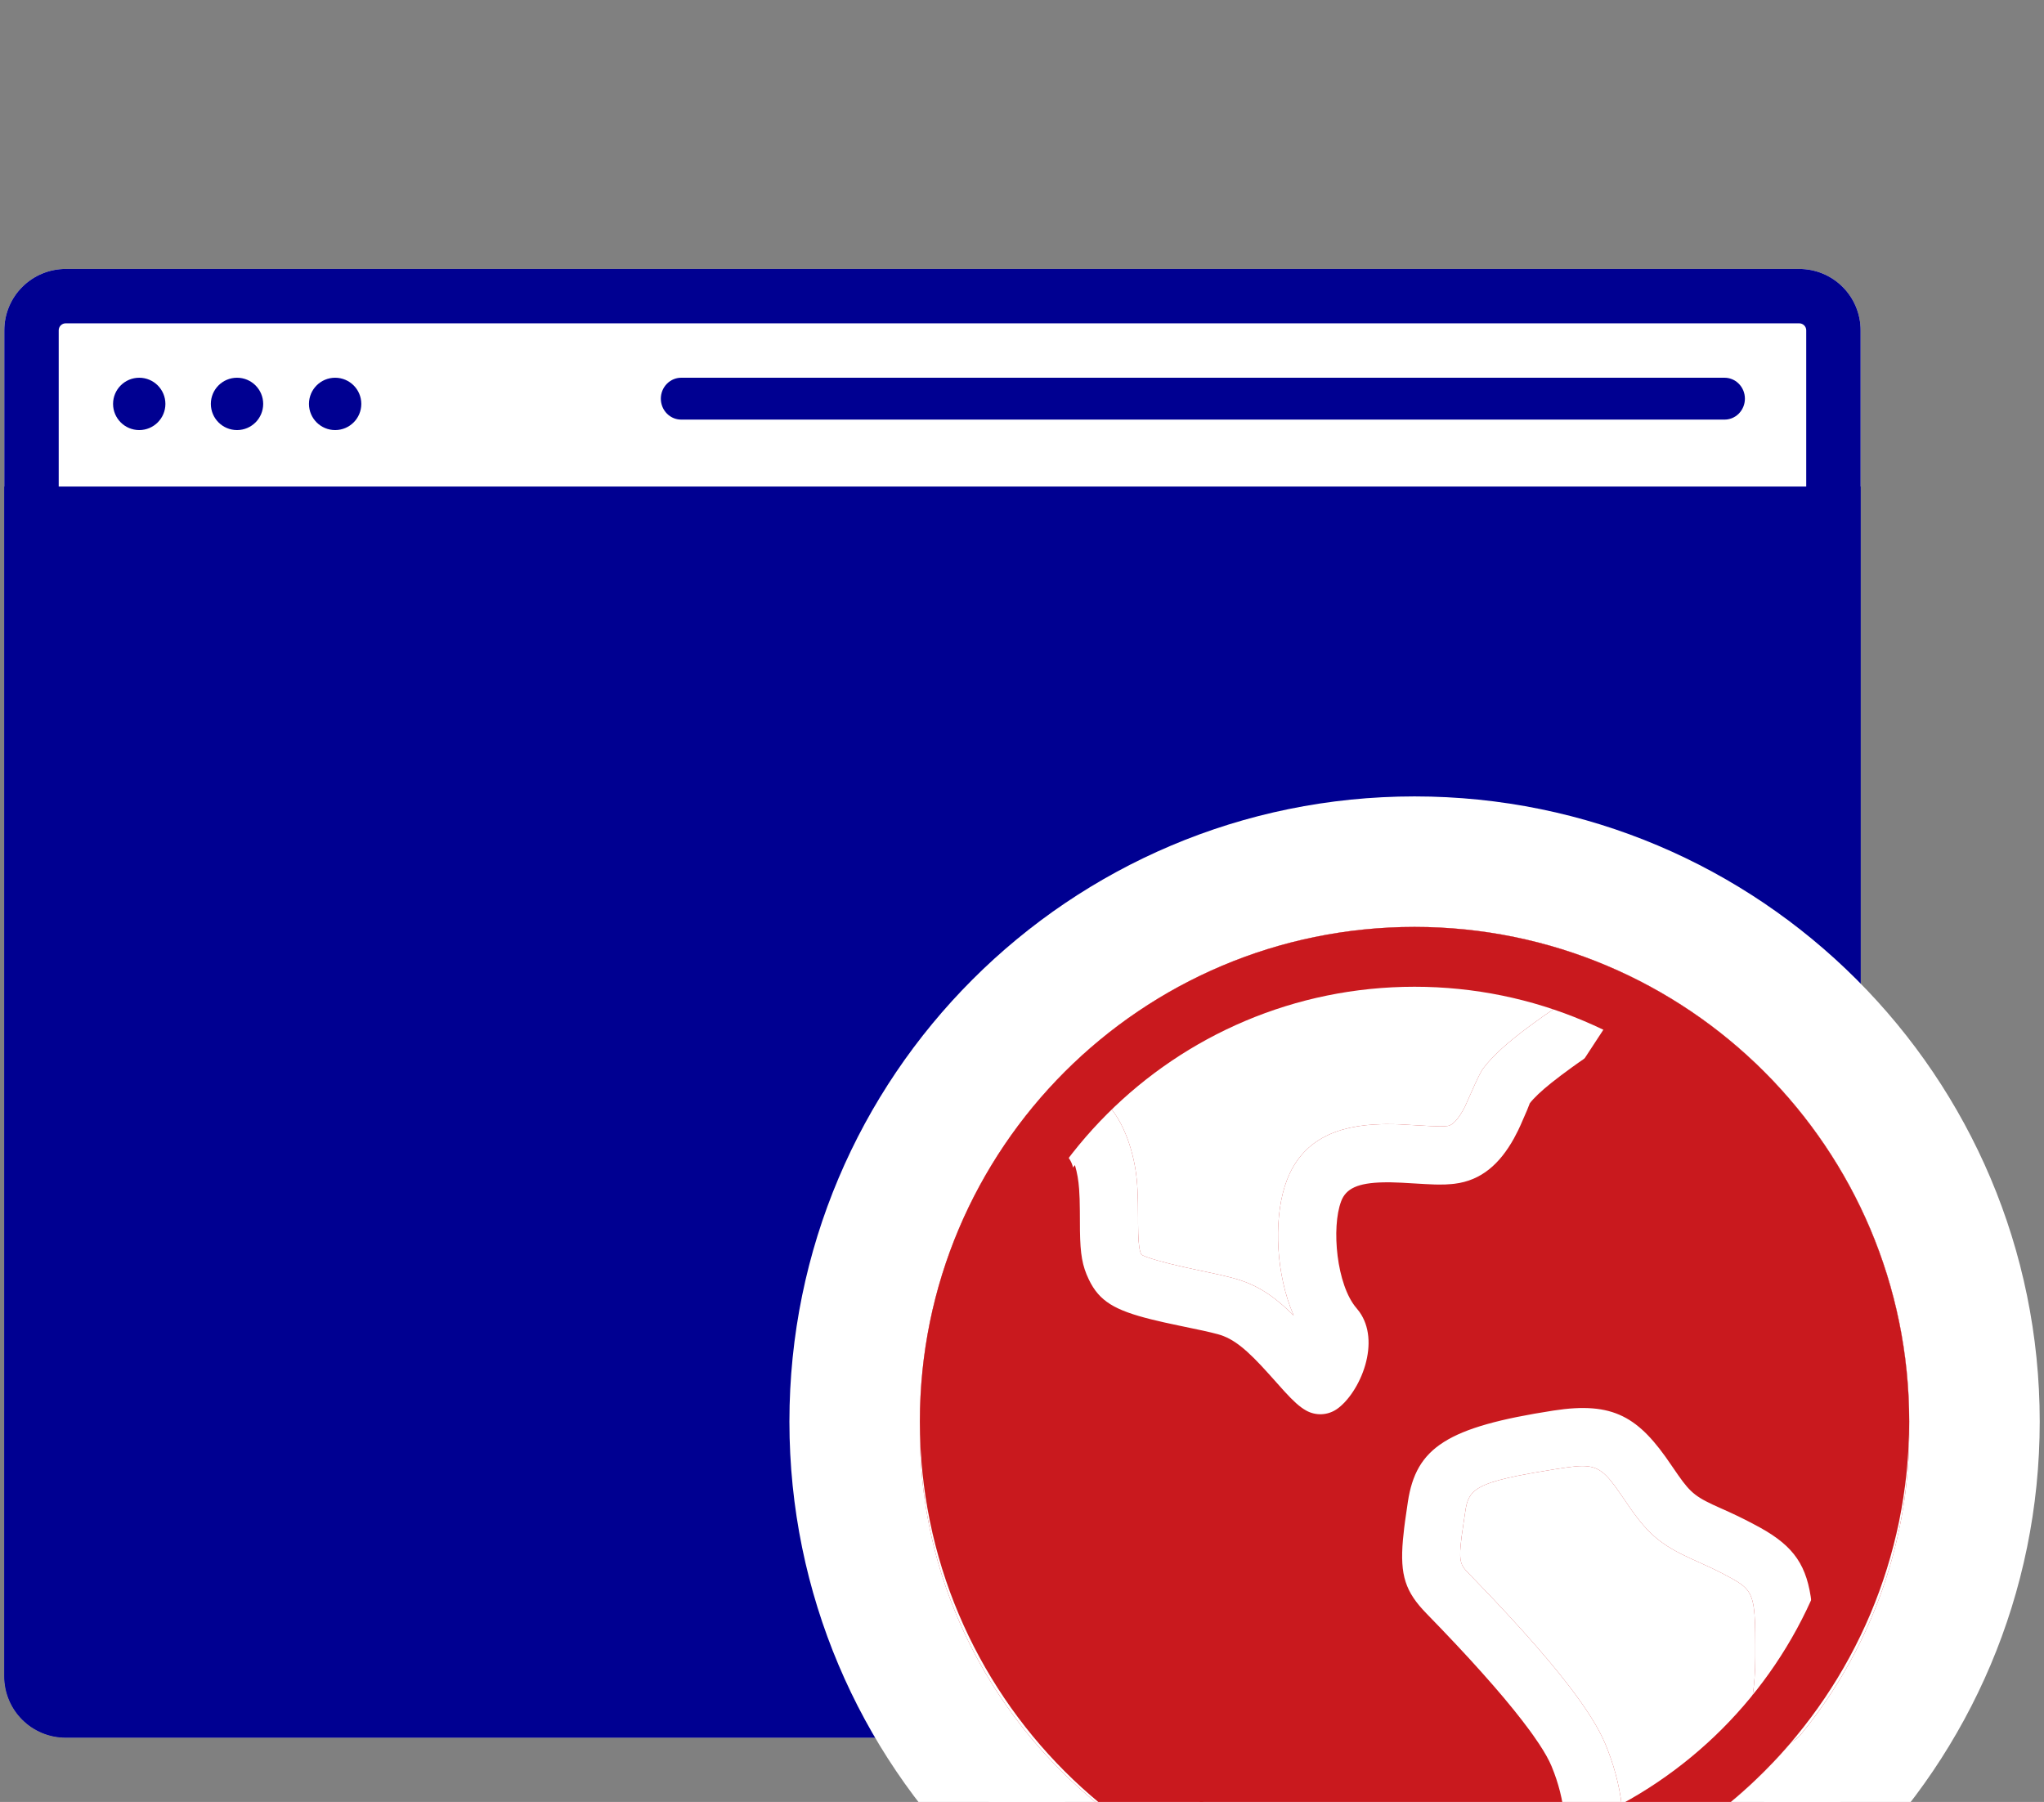 <svg width="76" height="67" viewBox="0 -10 76 67" fill="none" xmlns="http://www.w3.org/2000/svg">
<rect x="0" y="-10" width="76" height="67" fill="#808080" stroke="none"/>
<path d="M2.44 0H66.901C67.506 0 68.086 0.24 68.513 0.668C68.941 1.095 69.181 1.675 69.181 2.28V52.554C69.181 53.099 68.965 53.621 68.58 54.005C68.195 54.39 67.673 54.607 67.129 54.607H2.44C1.835 54.607 1.256 54.367 0.828 53.939C0.4 53.511 0.16 52.931 0.16 52.327V2.281C0.16 1.676 0.4 1.096 0.828 0.669C1.256 0.241 1.835 0 2.44 0Z" fill="white"/>
<path fill-rule="evenodd" clip-rule="evenodd" d="M66.901 2.022H2.44C2.374 2.022 2.308 2.049 2.258 2.099C2.21 2.147 2.183 2.213 2.183 2.281V52.327C2.183 52.395 2.21 52.461 2.258 52.509C2.306 52.557 2.372 52.584 2.44 52.584H67.129C67.137 52.584 67.144 52.581 67.15 52.575C67.156 52.57 67.159 52.562 67.159 52.554V2.28C67.159 2.212 67.132 2.146 67.083 2.098C67.035 2.05 66.969 2.022 66.901 2.022ZM66.901 0H2.44C1.835 0 1.256 0.241 0.828 0.669C0.4 1.096 0.16 1.676 0.16 2.281V52.327C0.16 52.931 0.4 53.511 0.828 53.939C1.256 54.367 1.835 54.607 2.44 54.607H67.129C67.673 54.607 68.195 54.39 68.58 54.005C68.965 53.621 69.181 53.099 69.181 52.554V2.28C69.181 1.675 68.941 1.095 68.513 0.668C68.086 0.24 67.506 0 66.901 0Z" fill="#000091"/>
<path d="M0.161 8.091H69.181V52.326C69.181 52.931 68.941 53.511 68.513 53.939C68.086 54.366 67.506 54.606 66.901 54.606H2.44C1.835 54.606 1.256 54.366 0.828 53.939C0.4 53.511 0.16 52.931 0.16 52.326L0.161 8.091Z" fill="#000091"/>
<path d="M5.177 5.991C5.714 5.991 6.15 5.555 6.15 5.018C6.15 4.481 5.714 4.045 5.177 4.045C4.64 4.045 4.204 4.481 4.204 5.018C4.204 5.555 4.64 5.991 5.177 5.991Z" fill="#000091"/>
<path d="M8.813 5.991C9.35 5.991 9.786 5.555 9.786 5.018C9.786 4.481 9.35 4.045 8.813 4.045C8.275 4.045 7.84 4.481 7.84 5.018C7.84 5.555 8.275 5.991 8.813 5.991Z" fill="#000091"/>
<path d="M12.461 5.991C12.999 5.991 13.434 5.555 13.434 5.018C13.434 4.481 12.999 4.045 12.461 4.045C11.924 4.045 11.488 4.481 11.488 5.018C11.488 5.555 11.924 5.991 12.461 5.991Z" fill="#000091"/>
<path d="M64.096 5.601H25.354C25.252 5.605 25.151 5.587 25.056 5.55C24.962 5.512 24.875 5.456 24.802 5.383C24.729 5.31 24.671 5.224 24.631 5.127C24.592 5.031 24.571 4.928 24.571 4.823C24.571 4.719 24.592 4.616 24.631 4.519C24.671 4.423 24.729 4.336 24.802 4.264C24.875 4.191 24.962 4.134 25.056 4.097C25.151 4.059 25.252 4.042 25.354 4.045H64.096C64.198 4.042 64.299 4.059 64.394 4.097C64.489 4.134 64.575 4.191 64.648 4.264C64.721 4.336 64.779 4.423 64.819 4.519C64.859 4.616 64.879 4.719 64.879 4.823C64.879 4.928 64.859 5.031 64.819 5.127C64.779 5.224 64.721 5.31 64.648 5.383C64.575 5.456 64.489 5.512 64.394 5.55C64.299 5.587 64.198 5.605 64.096 5.601Z" fill="#000091"/>
<path d="M73.819 42.857C73.819 54.578 64.317 64.079 52.596 64.079C40.876 64.079 31.374 54.578 31.374 42.857C31.374 31.136 40.876 21.635 52.596 21.635C64.317 21.635 73.819 31.136 73.819 42.857Z" fill="white"/>
<path fill-rule="evenodd" clip-rule="evenodd" d="M52.596 23.657C41.992 23.657 33.397 32.253 33.397 42.857C33.397 53.461 41.992 62.057 52.596 62.057C63.2 62.057 71.796 53.461 71.796 42.857C71.796 32.253 63.2 23.657 52.596 23.657ZM29.352 42.857C29.352 30.019 39.759 19.612 52.596 19.612C65.434 19.612 75.841 30.019 75.841 42.857C75.841 55.695 65.434 66.102 52.596 66.102C39.759 66.102 29.352 55.695 29.352 42.857Z" fill="white"/>
<path fill-rule="evenodd" clip-rule="evenodd" d="M52.598 24.464C42.44 24.464 34.205 32.699 34.205 42.856C34.205 42.925 34.206 42.994 34.206 43.063C34.165 46.648 35.216 50.26 37.403 53.396C40.727 58.163 46.058 60.942 51.651 61.225C51.895 61.237 52.139 61.245 52.386 61.248C54.805 61.275 57.259 60.835 59.608 59.887C59.677 59.859 59.742 59.825 59.803 59.784C62.449 58.657 64.777 56.926 66.614 54.766C66.745 54.7 66.868 54.604 66.975 54.472C69.644 51.2 71.034 47.158 70.989 43.056C70.99 42.989 70.99 42.923 70.99 42.856C70.99 32.699 62.756 24.464 52.598 24.464ZM57.815 27.485C56.177 26.929 54.423 26.628 52.598 26.628C48.207 26.628 44.223 28.371 41.302 31.204C41.493 31.447 41.653 31.711 41.776 31.989C41.888 32.232 41.979 32.482 42.053 32.74C42.199 33.251 42.267 33.684 42.296 34.267L42.311 34.735C42.314 34.903 42.316 35.084 42.316 35.281L42.316 35.498L42.322 35.863L42.336 36.146L42.359 36.361C42.377 36.484 42.402 36.571 42.435 36.639C42.441 36.651 42.467 36.667 42.513 36.688L42.633 36.737L42.808 36.797L43.039 36.867L43.491 36.987L44.069 37.123L45.387 37.406L45.849 37.521C46.661 37.74 47.261 38.108 47.958 38.772L48.103 38.914L48.092 38.89C47.447 37.393 47.359 35.432 47.765 34.124L47.842 33.9C48.402 32.415 49.659 31.838 51.381 31.799C51.434 31.797 51.486 31.797 51.538 31.796L51.852 31.799C51.907 31.8 51.962 31.802 52.02 31.804L53.191 31.869L53.529 31.879L53.691 31.877L53.822 31.866C54.005 31.843 54.225 31.625 54.472 31.142L54.839 30.319L54.975 30.031C55.041 29.9 55.099 29.792 55.142 29.735C55.499 29.256 56.066 28.749 56.899 28.134L57.379 27.787L57.815 27.485ZM60.302 57.143C62.17 56.134 63.818 54.769 65.154 53.139C65.228 52.659 65.266 52.147 65.266 51.604L65.266 51.145L65.263 50.715L65.255 50.349L65.237 50.038C65.175 49.231 64.982 49.02 64.416 48.703L64.149 48.559C63.806 48.378 63.506 48.236 63.105 48.058L62.87 47.952C61.814 47.466 61.316 47.077 60.623 46.086L60.254 45.548L60.052 45.263C59.576 44.616 59.285 44.461 58.574 44.524L58.266 44.56L57.807 44.63L57.044 44.757L56.411 44.876L56.055 44.954L55.747 45.031C54.893 45.264 54.641 45.512 54.532 45.935L54.5 46.083L54.425 46.581L54.346 47.132L54.313 47.42L54.295 47.654L54.293 47.844C54.3 48.042 54.34 48.167 54.417 48.282L54.492 48.379C54.52 48.411 54.551 48.444 54.585 48.479L54.906 48.81L55.52 49.451L56.092 50.064L56.625 50.648L57.117 51.204L57.57 51.733L57.982 52.233L58.354 52.706C58.999 53.549 59.441 54.254 59.682 54.827C59.979 55.537 60.206 56.322 60.302 57.143Z" fill="#C9191E"/>
<path fill-rule="evenodd" clip-rule="evenodd" d="M52.598 24.464C42.44 24.464 34.205 32.699 34.205 42.856C34.205 42.925 34.206 42.994 34.206 43.063C34.165 46.648 35.216 50.26 37.403 53.396C40.727 58.163 46.058 60.942 51.651 61.225C51.895 61.237 52.139 61.245 52.386 61.248C54.805 61.275 57.259 60.835 59.608 59.887C59.677 59.859 59.742 59.825 59.803 59.784C62.449 58.657 64.777 56.926 66.614 54.766C66.745 54.7 66.868 54.604 66.975 54.472C69.644 51.2 71.034 47.158 70.989 43.056C70.99 42.989 70.99 42.923 70.99 42.856C70.99 32.699 62.756 24.464 52.598 24.464ZM57.815 27.485C56.177 26.929 54.423 26.628 52.598 26.628C48.207 26.628 44.223 28.371 41.302 31.204C41.493 31.447 41.653 31.711 41.776 31.989C41.888 32.232 41.979 32.482 42.053 32.74C42.199 33.251 42.267 33.684 42.296 34.267L42.311 34.735C42.314 34.903 42.316 35.084 42.316 35.281L42.316 35.498L42.322 35.863L42.336 36.146L42.359 36.361C42.377 36.484 42.402 36.571 42.435 36.639C42.441 36.651 42.467 36.667 42.513 36.688L42.633 36.737L42.808 36.797L43.039 36.866L43.491 36.987L44.069 37.123L45.387 37.406L45.849 37.521C46.661 37.74 47.261 38.108 47.958 38.772L48.103 38.914L48.092 38.89C47.447 37.393 47.359 35.432 47.765 34.124L47.842 33.9C48.402 32.415 49.659 31.838 51.381 31.799C51.434 31.797 51.486 31.797 51.538 31.796L51.852 31.799C51.907 31.8 51.962 31.802 52.02 31.804L53.191 31.869L53.529 31.879L53.691 31.877L53.822 31.866C54.005 31.843 54.225 31.625 54.472 31.142L54.839 30.319L54.975 30.031C55.041 29.9 55.099 29.792 55.142 29.735C55.499 29.256 56.066 28.749 56.899 28.134L57.379 27.787L57.815 27.485ZM53.129 59.077C52.953 59.082 52.776 59.085 52.598 59.085C43.704 59.085 36.482 51.932 36.37 43.065C36.414 39.63 37.602 36.226 39.883 33.425L39.967 33.322L39.972 33.336C40.052 33.615 40.099 33.874 40.124 34.213L40.143 34.582L40.151 35.025L40.155 35.77C40.169 36.632 40.238 37.061 40.486 37.577C40.873 38.381 41.443 38.718 42.821 39.06L43.284 39.169L43.805 39.281L44.732 39.476L45.029 39.544L45.284 39.609C45.862 39.766 46.353 40.166 47.189 41.099L47.763 41.74C48.089 42.093 48.31 42.302 48.557 42.442C48.918 42.648 49.365 42.629 49.707 42.393C50.119 42.109 50.558 41.472 50.765 40.747C50.969 40.03 50.927 39.316 50.549 38.781L50.438 38.64C49.693 37.78 49.498 35.639 49.867 34.665C50.046 34.188 50.493 33.983 51.431 33.962L51.682 33.96L52.114 33.975L52.992 34.026L53.334 34.041C53.385 34.042 53.434 34.043 53.48 34.044L53.736 34.041L53.968 34.026C54.006 34.023 54.044 34.019 54.083 34.014C55.081 33.892 55.763 33.276 56.289 32.333L56.443 32.037L56.54 31.829L56.778 31.282L56.875 31.037C56.877 31.03 56.875 31.03 56.875 31.03C57.026 30.828 57.299 30.571 57.685 30.261L58.044 29.983L58.458 29.678C58.532 29.625 58.607 29.571 58.685 29.516L59.178 29.174L59.525 28.939L59.745 29.041C64.02 31.086 67.171 34.868 68.337 39.395L68.434 39.794C68.683 40.875 68.812 41.969 68.825 43.058C68.797 45.393 68.275 47.61 67.359 49.609C67.197 48.216 66.712 47.507 65.466 46.811C65.038 46.576 64.7 46.407 64.298 46.222L63.982 46.08C63.089 45.685 62.878 45.535 62.4 44.851L62.153 44.493C60.935 42.682 59.994 42.102 57.762 42.447C53.802 43.061 52.653 43.821 52.347 45.844L52.242 46.567C52.231 46.65 52.22 46.73 52.211 46.808L52.164 47.251C52.048 48.576 52.257 49.19 53.036 49.99L53.605 50.579L54.139 51.142L54.639 51.68L55.102 52.192L55.53 52.677L55.922 53.135L56.277 53.566L56.596 53.969L56.878 54.343C56.922 54.403 56.965 54.462 57.005 54.519L57.232 54.85C57.44 55.166 57.592 55.438 57.687 55.664L57.786 55.916C58.01 56.516 58.163 57.189 58.184 57.86L58.185 58.098C56.601 58.679 54.901 59.02 53.129 59.077ZM60.302 57.143C62.17 56.134 63.818 54.769 65.154 53.139C65.228 52.659 65.266 52.147 65.266 51.604L65.266 51.145L65.263 50.715L65.255 50.349L65.237 50.038C65.175 49.231 64.982 49.02 64.416 48.703L64.149 48.559C63.806 48.378 63.506 48.236 63.105 48.058L62.87 47.952C61.814 47.466 61.316 47.077 60.623 46.086L60.254 45.548L60.052 45.263C59.576 44.616 59.285 44.461 58.574 44.524L58.266 44.56L57.807 44.63L57.044 44.757L56.411 44.876L56.055 44.954L55.747 45.031C54.893 45.264 54.641 45.512 54.532 45.935L54.5 46.083L54.425 46.581L54.346 47.132L54.313 47.42L54.295 47.654L54.293 47.844C54.3 48.042 54.34 48.167 54.417 48.282L54.492 48.379C54.52 48.411 54.551 48.444 54.585 48.479L54.906 48.81L55.52 49.451L56.092 50.064L56.625 50.648L57.117 51.204L57.57 51.733L57.982 52.233L58.354 52.706C58.999 53.549 59.441 54.254 59.682 54.827C59.979 55.537 60.206 56.322 60.302 57.143Z" fill="white"/>
<path fill-rule="evenodd" clip-rule="evenodd" d="M52.595 59.024C61.524 59.024 68.763 51.786 68.763 42.856C68.763 33.927 61.524 26.689 52.595 26.689C43.666 26.689 36.427 33.927 36.427 42.856C36.427 51.786 43.666 59.024 52.595 59.024ZM52.595 61.249C62.753 61.249 70.987 53.014 70.987 42.856C70.987 32.699 62.753 24.464 52.595 24.464C42.437 24.464 34.202 32.699 34.202 42.856C34.202 53.014 42.437 61.249 52.595 61.249Z" fill="#C9191E"/>
<path fill-rule="evenodd" clip-rule="evenodd" d="M39.099 32.646C39.648 32.748 40.01 33.277 39.907 33.826C39.861 34.071 39.726 34.525 39.577 35.003C39.42 35.508 39.222 36.119 39.023 36.725C38.902 37.093 38.783 37.455 38.672 37.79C38.411 38.581 38.2 39.222 38.137 39.443C37.898 40.282 37.762 41.18 37.769 42.03C37.773 42.589 37.323 43.045 36.765 43.049C36.206 43.053 35.75 42.603 35.746 42.045C35.738 40.98 35.906 39.89 36.192 38.888C36.267 38.625 36.505 37.904 36.777 37.079C36.883 36.759 36.993 36.424 37.101 36.094C37.299 35.491 37.494 34.892 37.646 34.402C37.808 33.884 37.9 33.557 37.919 33.453C38.022 32.904 38.55 32.543 39.099 32.646Z" fill="#C9191E"/>
<path fill-rule="evenodd" clip-rule="evenodd" d="M66.808 42.423L66.833 41.412C66.844 40.977 66.719 40.283 66.462 39.393C66.213 38.528 65.865 37.562 65.491 36.616C64.745 34.725 63.92 32.979 63.64 32.388C63.432 31.946 63.078 31.701 62.35 31.414C62.207 31.358 62.045 31.299 61.868 31.235C61.215 30.998 60.367 30.691 59.586 30.18L58.74 29.626L59.848 27.934L60.694 28.488C61.259 28.858 61.806 29.057 62.42 29.281C62.635 29.359 62.857 29.44 63.092 29.533C63.943 29.868 64.919 30.36 65.469 31.524L65.471 31.528C65.754 32.126 66.601 33.921 67.372 35.873C67.758 36.85 68.132 37.882 68.406 38.833C68.673 39.76 68.874 40.702 68.855 41.463L68.83 42.474L66.808 42.423Z" fill="#C9191E"/>
</svg>
